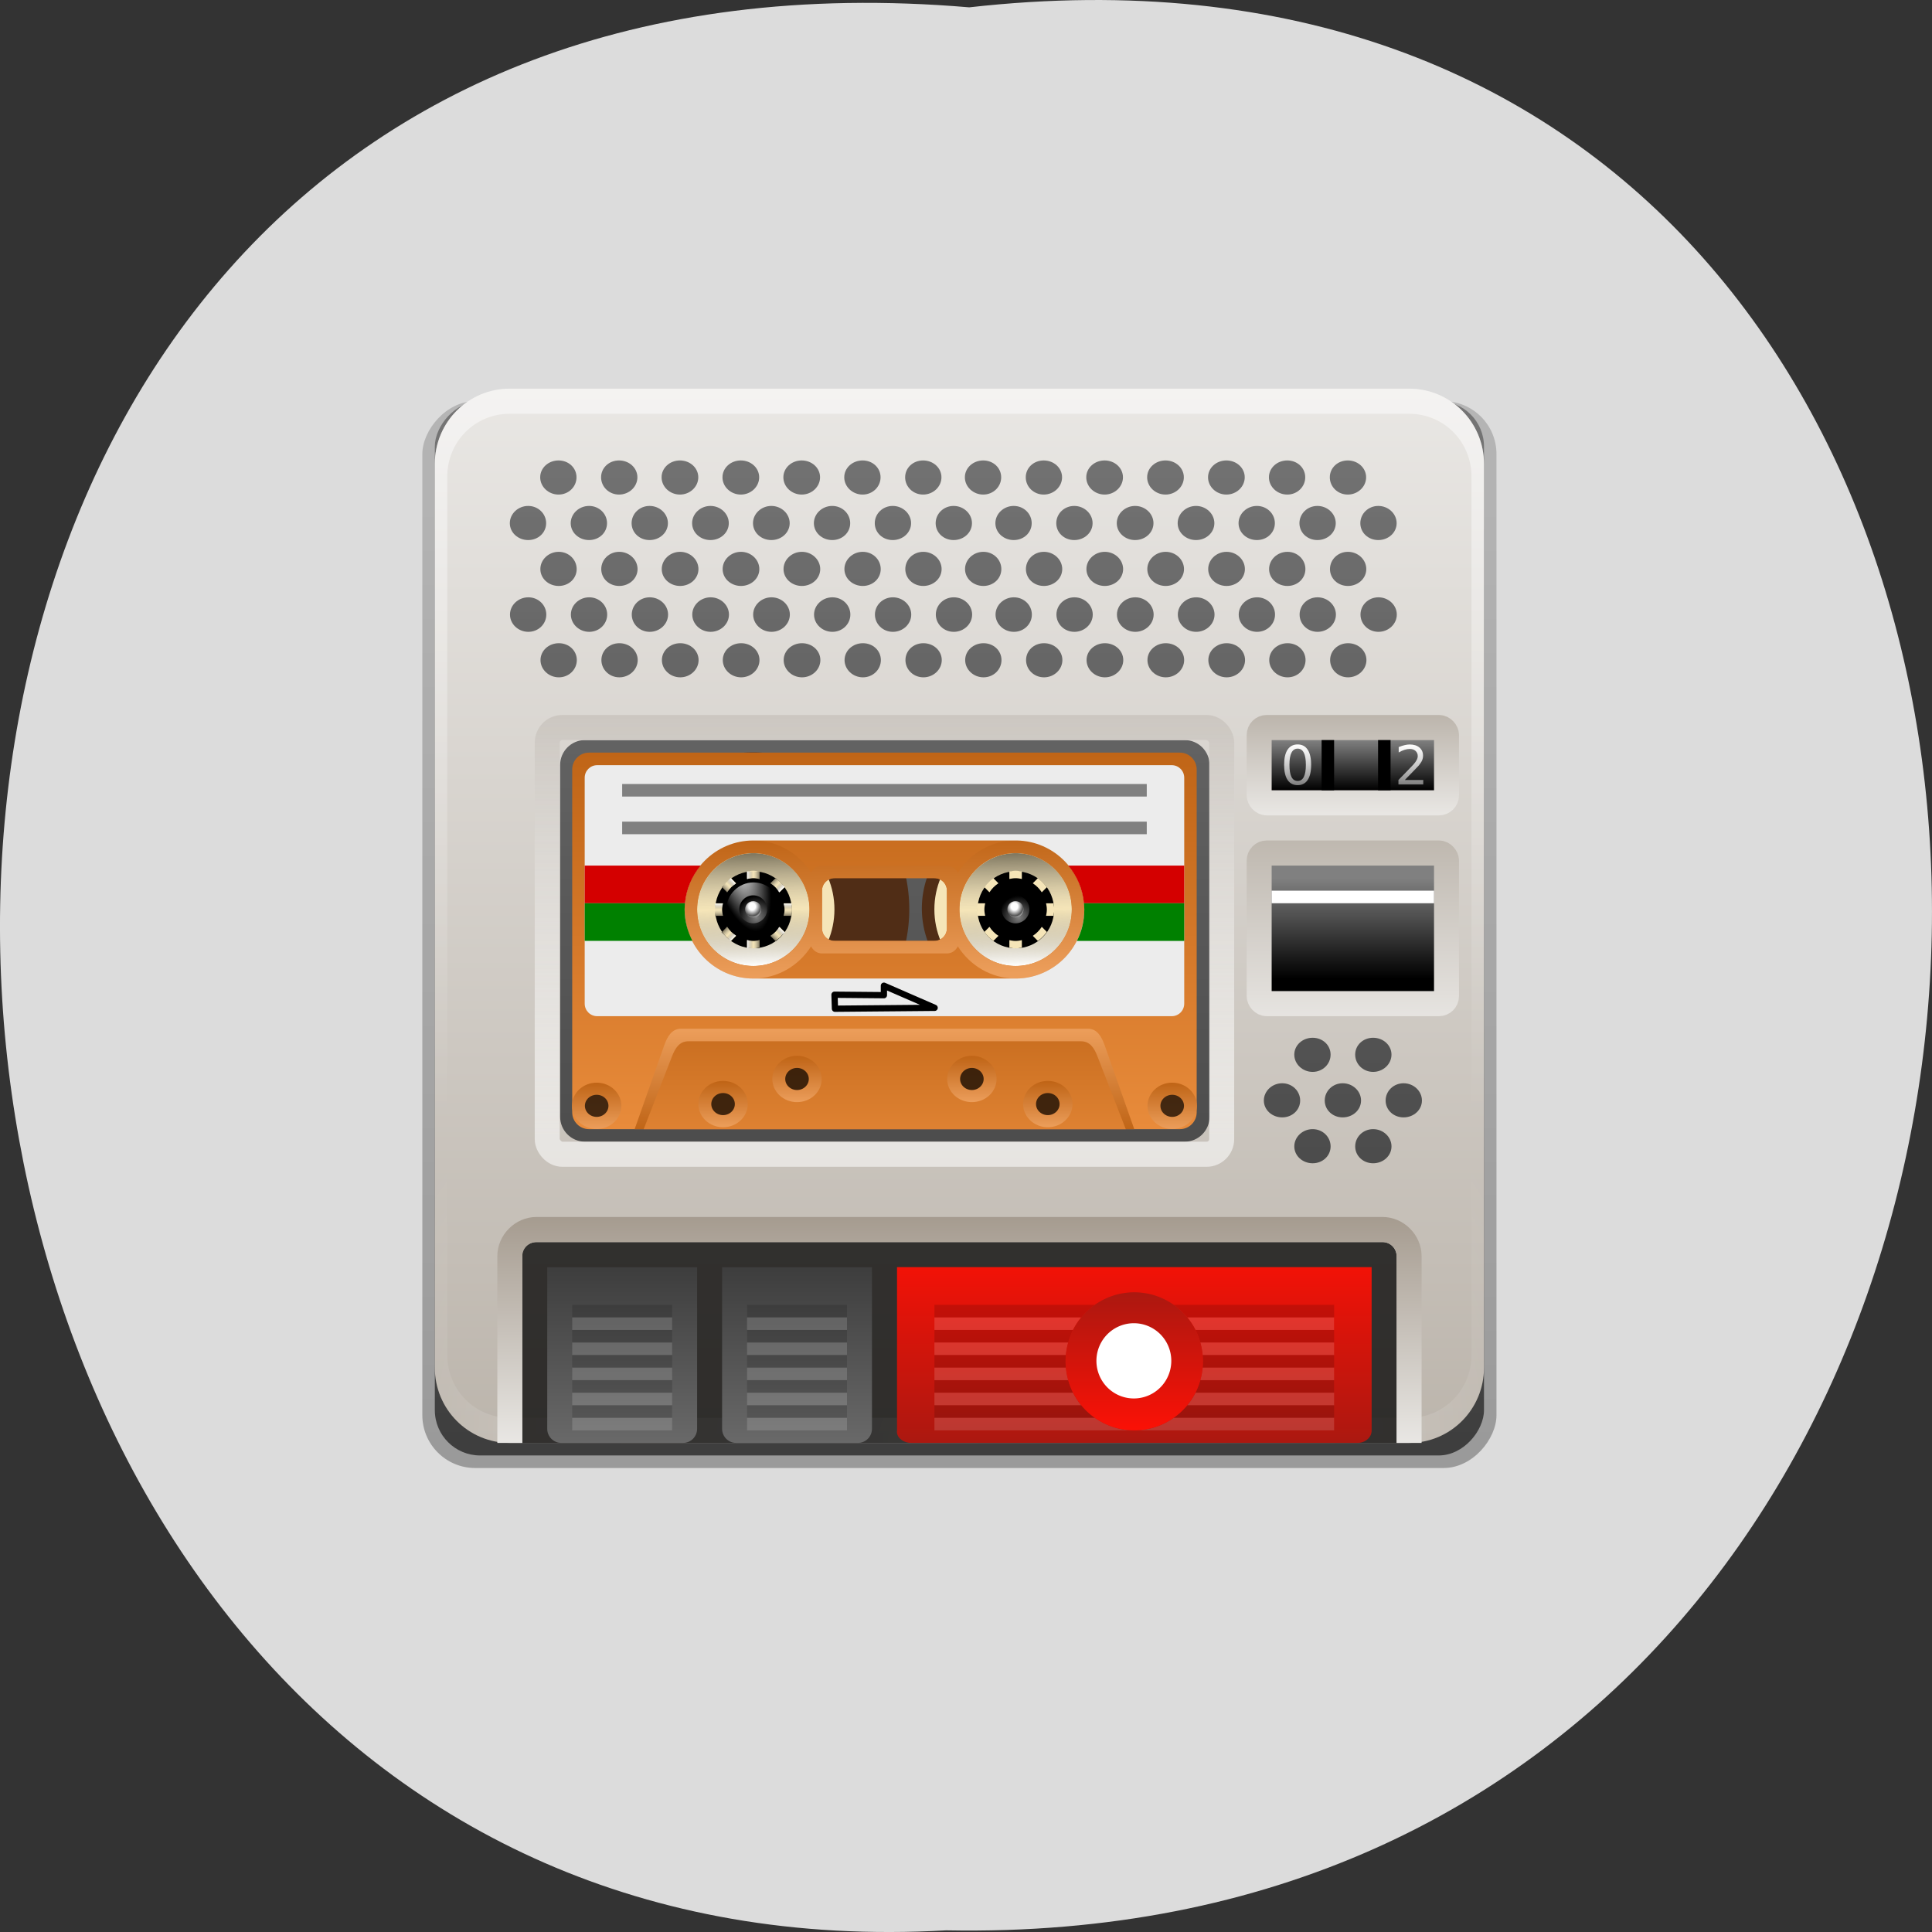 <svg xmlns="http://www.w3.org/2000/svg" xmlns:xlink="http://www.w3.org/1999/xlink" viewBox="0 0 256 256"><rect x="0" y="0" width="256" height="256" fill="#333333" stroke="none"/><defs><path d="m 245.46 129.52 l -97.89 -96.9 c -5.556 -5.502 -16.222 -11.873 -23.7 -14.16 l -39.518 -12.08 c -7.479 -2.286 -18.1 0.391 -23.599 5.948 l -13.441 13.578 c -5.5 5.559 -14.502 14.653 -20 20.21 l -13.44 13.579 c -5.5 5.558 -8.07 16.206 -5.706 23.658 l 12.483 39.39 c 2.363 7.456 8.843 18.06 14.399 23.556 l 97.89 96.9 c 5.558 5.502 14.605 5.455 20.1 -0.101 l 36.26 -36.63 c 5.504 -5.559 14.503 -14.651 20 -20.21 l 36.26 -36.629 c 5.502 -5.56 5.455 -14.606 -0.101 -20.11 z m -178.09 -50.74 c -7.198 0 -13.03 -5.835 -13.03 -13.03 0 -7.197 5.835 -13.03 13.03 -13.03 7.197 0 13.03 5.835 13.03 13.03 -0.001 7.198 -5.836 13.03 -13.03 13.03 z" id="0"/><use id="1" xlink:href="#0"/><path d="m 19.22 14.339 c 0 1.123 -0.911 2.034 -2.034 2.034 -1.123 0 -2.034 -0.911 -2.034 -2.034 0 -1.123 0.911 -2.034 2.034 -2.034 1.123 0 2.034 0.911 2.034 2.034 z" id="X"/><path d="m 34 47.5 c 0 1.381 -1.119 2.5 -2.5 2.5 -1.381 0 -2.5 -1.119 -2.5 -2.5 0 -1.381 1.119 -2.5 2.5 -2.5 c 1.381 0 2.5 1.119 2.5 2.5 z" id="Y"/><path d="m 33 47.5 c 0 1.933 -1.567 3.5 -3.5 3.5 -1.933 0 -3.5 -1.567 -3.5 -3.5 0 -1.933 1.567 -3.5 3.5 -3.5 c 1.933 0 3.5 1.567 3.5 3.5 z" id="Z"/><clipPath clip-path="url(#2)"><use xlink:href="#1"/></clipPath><clipPath clip-path="url(#2)"><use xlink:href="#1"/></clipPath><clipPath id="2"><use xlink:href="#0"/></clipPath><linearGradient gradientUnits="userSpaceOnUse" y2="40.35" x2="0" y1="34.32" id="R" xlink:href="#D"/><linearGradient y2="68.63" x2="0" y1="54" gradientUnits="userSpaceOnUse" id="S" xlink:href="#G"/><linearGradient gradientTransform="matrix(1 0 0 2 0 -23)" y2="40" x2="0" y1="32" gradientUnits="userSpaceOnUse" id="Q" xlink:href="#I"/><linearGradient gradientUnits="userSpaceOnUse" y2="38" x2="0" y1="34" id="O" xlink:href="#F"/><linearGradient gradientTransform="matrix(1 0 0 2 0 -23)" y2="38" x2="0" y1="34" gradientUnits="userSpaceOnUse" id="P" xlink:href="#F"/><linearGradient y2="53" x2="31.368" y1="42" x1="31.15" gradientUnits="userSpaceOnUse" id="M" xlink:href="#C"/><linearGradient y2="56" x2="0" y1="65" gradientTransform="matrix(1 0 0 0.889 0 7.222)" gradientUnits="userSpaceOnUse" id="T" xlink:href="#C"/><linearGradient gradientUnits="userSpaceOnUse" y2="40" x2="0" y1="32" id="N" xlink:href="#I"/><linearGradient gradientUnits="userSpaceOnUse" y2="90" x2="0" y1="79" id="U" xlink:href="#K"/><linearGradient xlink:href="#B" id="h" gradientUnits="userSpaceOnUse" x1="31.854" y1="47.17" x2="31.15" y2="47.878"/><linearGradient xlink:href="#B" id="g" gradientUnits="userSpaceOnUse" y1="47.02" x2="0" y2="48.02"/><linearGradient xlink:href="#B" id="i" gradientUnits="userSpaceOnUse" x1="31.828" y1="47.852" x2="31.12" y2="47.15"/><linearGradient xlink:href="#B" id="f" gradientUnits="userSpaceOnUse" x1="31" x2="32"/><linearGradient xlink:href="#C" id="e" gradientUnits="userSpaceOnUse" y1="16.946" x2="0" y2="11.557"/><linearGradient y2="102" x2="0" y1="110.89" gradientTransform="matrix(0.75 0 0 -1.8 -3 273.6)" gradientUnits="userSpaceOnUse" id="V" xlink:href="#E"/><linearGradient xlink:href="#B" id="a" gradientUnits="userSpaceOnUse" x1="29.721" y1="51" x2="29.584" y2="44"/><linearGradient y2="65" x2="0" y1="35" gradientUnits="userSpaceOnUse" id="W" xlink:href="#G"/><linearGradient y2="102" x2="0" y1="110.89" gradientTransform="matrix(0.75 0 0 -1.8 11 273.6)" gradientUnits="userSpaceOnUse" id="L" xlink:href="#E"/><linearGradient y2="-6.761" x2="0" y1="-90.87" gradientUnits="userSpaceOnUse" id="A" xlink:href="#H"/><linearGradient id="K"><stop stop-color="#ab1810"/><stop stop-color="#fb1106" offset="1"/></linearGradient><linearGradient id="B"><stop stop-color="#fff"/><stop stop-opacity="0" stop-color="#7f7f7f" offset="0.5"/><stop stop-opacity="0.488" offset="1"/></linearGradient><linearGradient y2="5.988" x2="0" y1="90" gradientUnits="userSpaceOnUse" id="8" xlink:href="#I"/><linearGradient y2="35.771" x2="0" y1="15.5" gradientTransform="matrix(0.839 0 0 1.642 -5.127 6.727)" gradientUnits="userSpaceOnUse" id="6"><stop stop-color="#ccc7c1"/><stop stop-opacity="0.58" stop-color="#fefefd" offset="1"/></linearGradient><linearGradient y2="90.24" x2="0" y1="6.132" gradientTransform="matrix(1.024 0 0 1.012 -1.143 -98.07)" gradientUnits="userSpaceOnUse" id="5" xlink:href="#H"/><linearGradient y2="112" x2="0" y1="102" gradientTransform="matrix(1.5 0 0 -1.575 21 250.65)" gradientUnits="userSpaceOnUse" id="7" xlink:href="#K"/><linearGradient y2="63.893" x2="0" y1="6" gradientUnits="userSpaceOnUse" id="9" xlink:href="#D"/><linearGradient y2="90.05" x2="0" y1="71.932" gradientUnits="userSpaceOnUse" id="J"><stop stop-color="#a59b8f"/><stop stop-color="#e9e7e4" offset="1"/></linearGradient><linearGradient id="I"><stop stop-color="#bcb5ac"/><stop stop-color="#e9e7e4" offset="1"/></linearGradient><linearGradient gradientTransform="scale(1.006 0.994)" gradientUnits="userSpaceOnUse" id="H" y2="7.02" x2="0" y1="92.54"><stop/><stop stop-opacity="0.588" offset="1"/></linearGradient><linearGradient id="C"><stop stop-color="#c06517"/><stop stop-color="#ec9e5b" offset="1"/></linearGradient><linearGradient id="D"><stop stop-color="#fff"/><stop stop-opacity="0" stop-color="#fff" offset="1"/></linearGradient><linearGradient id="G"><stop stop-color="#c06517"/><stop stop-color="#e88b3b" offset="1"/></linearGradient><linearGradient id="E"><stop stop-color="#373737"/><stop stop-color="#696969" offset="1"/></linearGradient><linearGradient id="F"><stop stop-color="#808080"/><stop offset="1"/></linearGradient><radialGradient xlink:href="#F" id="c" gradientUnits="userSpaceOnUse" gradientTransform="matrix(1.437 0 0 1.54 -14.04 -26.427)" cx="32.09" cy="48.917" r="2.5"/><radialGradient r="2.5" cy="47.45" cx="31.459" gradientTransform="matrix(1.437 0 0 1.54 -14.04 -26.427)" gradientUnits="userSpaceOnUse" id="3"><stop stop-color="#fff"/><stop stop-color="#fff" offset="0.288"/><stop stop-color="#515151" offset="0.75"/><stop stop-color="#f4f4f4" offset="1"/></radialGradient><radialGradient r="42" cy="90.17" cx="48" gradientTransform="matrix(1.157 0 0 0.996 -7.551 0.197)" gradientUnits="userSpaceOnUse" id="4" xlink:href="#D"/><radialGradient xlink:href="#3" id="d" gradientUnits="userSpaceOnUse" gradientTransform="matrix(1.437 0 0 1.54 -14.04 -26.427)" cx="31.459" cy="47.45" r="2.5"/><radialGradient xlink:href="#D" id="b" gradientUnits="userSpaceOnUse" gradientTransform="matrix(0.8 2.574 -0.955 0.297 50.13 -47.46)" cx="29.827" cy="46.06" r="2.5"/></defs><path d="m 128.43 0.972 c 171.78 -19.386 169.4 258.1 -3.059 254.81 -160.39 9.145 -174.86 -269.93 3.059 -254.81 z" fill="#dcdcdc" color="#000"/><g transform="matrix(1.655 0 0 1.663 47.686 41.522)"><rect width="86" height="85" rx="4.228" x="5" y="-92" transform="scale(1 -1)" ry="4.21" opacity="0.3" fill="url(#5)"/><rect width="84" height="84" rx="3.624" x="6" y="-91" transform="scale(1 -1)" ry="3.609" opacity="0.598" fill="url(#A)"/><path id="j" transform="matrix(3.571 0 0 3.571 -73.857 -122.14)" d="m 33 47.5 a 3.5 3.5 0 1 1 -7 0 3.5 3.5 0 1 1 7 0 z" fill="#502d16"/><use xlink:href="#Z" transform="matrix(1.857 0 0 1.857 -23.286 -40.714)" width="1" height="1" fill="#f5e5b8"/><use xlink:href="#Z" transform="matrix(1.286 0 0 1.286 -6.429 -13.571)" width="1" height="1" fill="url(#a)"/><use xlink:href="#Z" transform="matrix(0.876 0 0 0.876 5.672 5.912)" width="1" height="1"/><path d="m 31.5,44.41 c -0.171,0 -0.336,0.036 -0.5,0.063 v 0.594 c 0.163,-0.033 0.327,-0.063 0.5,-0.063 0.173,0 0.337,0.029 0.5,0.063 V 44.473 C 31.836,44.446 31.671,44.41 31.5,44.41 z m -1.781,0.594 C 29.444,45.201 29.198,45.448 29,45.723 l 0.406,0.406 c 0.19,-0.292 0.427,-0.528 0.719,-0.719 l -0.406,-0.406 z m 3.563,0 -0.406,0.406 c 0.292,0.19 0.528,0.427 0.719,0.719 l 0.406,-0.406 c -0.197,-0.275 -0.444,-0.521 -0.719,-0.719 z m -4.813,2 c -0.027,0.164 -0.063,0.329 -0.063,0.5 0,0.171 0.036,0.336 0.063,0.5 h 0.594 C 29.03,47.841 29,47.677 29,47.504 c 0,-0.173 0.029,-0.337 0.063,-0.5 h -0.594 z m 5.469,0 c 0.033,0.163 0.063,0.327 0.063,0.5 0,0.173 -0.029,0.337 -0.063,0.5 h 0.594 c 0.027,-0.164 0.063,-0.329 0.063,-0.5 0,-0.171 -0.036,-0.336 -0.063,-0.5 h -0.594 z m -4.531,1.875 -0.406,0.406 c 0.197,0.275 0.444,0.521 0.719,0.719 l 0.406,-0.406 c -0.292,-0.19 -0.528,-0.427 -0.719,-0.719 z m 4.188,0 c -0.19,0.292 -0.427,0.528 -0.719,0.719 l 0.406,0.406 c 0.275,-0.197 0.521,-0.444 0.719,-0.719 l -0.406,-0.406 z m -2.594,1.063 v 0.594 c 0.164,0.027 0.329,0.063 0.5,0.063 0.171,0 0.336,-0.036 0.5,-0.063 v -0.594 c -0.163,0.033 -0.327,0.063 -0.5,0.063 -0.173,0 -0.337,-0.029 -0.5,-0.063 z" fill="#f5e5b8" id="k"/><path id="l" d="m 31,44.47 v 0.594 c 0.163,-0.033 0.327,-0.063 0.5,-0.063 0.173,0 0.337,0.029 0.5,0.063 V 44.47 h -1 z m 0,5.469 v 0.656 h 1 v -0.656 c -0.163,0.033 -0.327,0.063 -0.5,0.063 -0.173,0 -0.337,-0.029 -0.5,-0.063 z" fill="url(#f)"/><path id="m" d="m 28.438,47.03 v 1 h 0.625 C 29.026,47.858 29,47.682 29,47.499 c 0,-0.162 0.033,-0.315 0.063,-0.469 h -0.625 z m 5.5,0 c 0.029,0.153 0.063,0.307 0.063,0.469 0,0.183 -0.025,0.359 -0.063,0.531 h 0.625 v -1 h -0.625 z" fill="url(#g)"/><path id="n" d="m 29.688,45 -0.719,0.719 0.438,0.438 c 0.185,-0.29 0.403,-0.527 0.688,-0.719 L 29.689,45 z m 3.875,3.906 c -0.187,0.277 -0.407,0.505 -0.688,0.688 l 0.438,0.438 0.719,-0.688 -0.469,-0.438 z" fill="url(#h)"/><path id="o" d="m 33.29,44.975 -0.406,0.438 c 0.284,0.192 0.503,0.429 0.688,0.719 l 0.438,-0.438 -0.719,-0.719 z m -3.875,3.906 -0.469,0.438 0.719,0.688 0.438,-0.438 c -0.28,-0.183 -0.5,-0.41 -0.688,-0.688 z" fill="url(#i)"/><use xlink:href="#Y" transform="matrix(0.871 0 0 0.871 4.077 6.148)" width="1" height="1" fill="url(#b)"/><use xlink:href="#Y" transform="matrix(0.446 0 0 0.446 17.442 26.301)" width="1" height="1" fill="url(#c)"/><use xlink:href="#Y" transform="matrix(0.259 0 0 0.259 23.331 35.18)" width="1" height="1" fill="url(#d)"/><use xlink:href="#j" transform="matrix(0.6 0 0 0.6 33.6 18.928)" width="1" height="1"/><g transform="translate(21)"><use xlink:href="#Z" transform="matrix(1.857 0 0 1.857 -23.286 -40.714)" width="1" height="1" fill="#f5e5b8"/><use xlink:href="#Z" transform="matrix(1.286 0 0 1.286 -6.429 -13.571)" width="1" height="1" fill="url(#a)"/><use xlink:href="#Z" transform="matrix(0.876 0 0 0.876 5.672 5.912)" width="1" height="1"/><use xlink:href="#k"/><use xlink:href="#l" width="1" height="1"/><use xlink:href="#m" width="1" height="1"/><use xlink:href="#n" width="1" height="1"/><use xlink:href="#o" width="1" height="1"/></g><use xlink:href="#Y" transform="matrix(0.446 0 0 0.446 38.442 26.301)" width="1" height="1" fill="url(#c)"/><use xlink:href="#Y" transform="matrix(0.259 0 0 0.259 44.33 35.18)" width="1" height="1" fill="url(#d)"/><g><path d="M 18.344,35 C 17.602,35 17,35.602 17,36.344 v 27.313 c 0,0.742 0.602,1.344 1.344,1.344 h 47.31 c 0.742,0 1.344,-0.602 1.344,-1.344 V 36.344 C 66.998,35.602 66.396,35 65.654,35 H 18.344 z M 31.5,43 C 33.985,43 36,45.01 36,47.5 36,49.985 33.99,52 31.5,52 29.015,52 27,49.99 27,47.5 27,45.015 29.01,43 31.5,43 z m 21,0 C 54.985,43 57,45.01 57,47.5 57,49.985 54.99,52 52.5,52 50.015,52 48,49.99 48,47.5 48,45.015 50.01,43 52.5,43 z M 38,45 h 8 c 0.554,0 1,0.446 1,1 v 3 c 0,0.554 -0.446,1 -1,1 h -8 c -0.554,0 -1,-0.446 -1,-1 v -3 c 0,-0.554 0.446,-1 1,-1 z" fill="url(#W)"/><path d="m 25.703,57 c -0.742,0 -1.096,0.645 -1.344,1.344 L 21.999,65 h 40 l -2.36,-6.656 C 59.391,57.645 59.037,57 58.295,57 z" fill="url(#T)"/><path d="M 26.297,58 C 25.581,58 25.24,58.564 25,59.176 L 22.723,65 H 61.319 L 59.042,59.176 C 58.803,58.564 58.461,58 57.745,58 z" fill="url(#S)"/><g stroke="url(#e)" fill-opacity="0.708" stroke-width="1.441"><use xlink:href="#X" transform="matrix(0.718 0 0 -0.67 16.738 72.61)" width="1" height="1"/><use xlink:href="#X" transform="matrix(0.718 0 0 -0.67 36.659 70.61)" width="1" height="1"/><use xlink:href="#X" transform="matrix(0.718 0 0 -0.67 42.738 72.61)" width="1" height="1"/><use xlink:href="#X" transform="matrix(0.718 0 0 -0.67 22.659 70.61)" width="1" height="1"/></g><path d="m 31.5,42 c -3.038,0 -5.5,2.462 -5.5,5.5 0,3.038 2.462,5.5 5.5,5.5 1.949,0 3.648,-1.033 4.625,-2.563 C 36.29,50.762 36.609,51 37,51 h 10 c 0.391,0 0.71,-0.237 0.875,-0.563 C 48.852,51.966 50.551,53 52.5,53 55.538,53 58,50.538 58,47.5 58,44.462 55.538,42 52.5,42 50.551,42 48.852,43.033 47.875,44.563 47.71,44.238 47.391,44 47,44 H 37 c -0.391,0 -0.71,0.237 -0.875,0.563 C 35.148,43.034 33.449,42 31.5,42 z m 0,1 C 33.985,43 36,45.01 36,47.5 36,49.985 33.99,52 31.5,52 29.015,52 27,49.99 27,47.5 27,45.015 29.01,43 31.5,43 z m 21,0 C 54.985,43 57,45.01 57,47.5 57,49.985 54.99,52 52.5,52 50.015,52 48,49.99 48,47.5 48,45.015 50.01,43 52.5,43 z M 38,45 h 8 c 0.554,0 1,0.446 1,1 v 3 c 0,0.554 -0.446,1 -1,1 h -8 c -0.554,0 -1,-0.446 -1,-1 V 47.5 46 c 0,-0.554 0.446,-1 1,-1 z" fill="url(#M)"/><g stroke="url(#e)" fill-opacity="0.708" stroke-width="1.441"><use xlink:href="#X" transform="matrix(0.718 0 0 -0.67 52.698 72.75)" width="1" height="1"/><use xlink:href="#X" transform="matrix(0.718 0 0 -0.67 6.619 72.75)" width="1" height="1"/></g><path d="m 19,36 c -0.554,0 -1,0.446 -1,1 v 18 c 0,0.554 0.446,1 1,1 h 46 c 0.554,0 1,-0.446 1,-1 V 37 c 0,-0.554 -0.446,-1 -1,-1 H 19 z m 12.5,6 h 21 0.094 c 2.994,0.05 5.406,2.494 5.406,5.5 0,3.01 -2.412,5.45 -5.406,5.5 -0.031,10e-4 -0.062,0 -0.094,0 h -21 C 28.462,53 26,50.538 26,47.5 26,44.462 28.462,42 31.5,42 z" fill="#ececec"/><path d="m 18 44 v 3 h 8.03 c 0.103 -1.137 0.563 -2.169 1.25 -3 h -9.281 z m 38.719 0 c 0.69 0.832 1.148 1.859 1.25 3 h 8.03 v -3 h -9.281 z" fill="#d40000"/><path d="m 18,47 v 3 h 8.625 C 26.236,49.247 26,48.405 26,47.5 26,47.331 26.016,47.165 26.031,47 h -8.03 z m 39.969,0 C 57.984,47.163 58,47.333 58,47.5 58,48.406 57.795,49.247 57.406,50 H 66 v -3 h -8.03 z" fill="#008000"/><g fill="none"><path d="m 38,54.29 0.036,1.115 7.982,-0.072 -4.063,-1.762 v 0.755 z" stroke="#000" stroke-linejoin="round" stroke-linecap="square" stroke-width="0.5"/><g stroke="#808080"><path d="m 21 41 h 42"/><path d="m 21 38 h 42"/></g></g></g><path d="M 12,6 C 8.676,6 6,8.676 6,12 v 72 c 0,3.324 2.676,6 6,6 h 72 c 3.324,0 6,-2.676 6,-6 V 12 C 90,8.676 87.324,6 84,6 z m 3.906,5.719 c 0.807,0 1.438,0.591 1.438,1.344 0,0.753 -0.631,1.375 -1.438,1.375 -0.807,0 -1.469,-0.622 -1.469,-1.375 0,-0.753 0.662,-1.344 1.469,-1.344 z m 4.844,0 c 0.807,0 1.469,0.591 1.469,1.344 0,0.753 -0.662,1.375 -1.469,1.375 -0.807,0 -1.438,-0.622 -1.438,-1.375 0,-0.753 0.631,-1.344 1.438,-1.344 z m 4.875,0 c 0.807,0 1.469,0.591 1.469,1.344 0,0.753 -0.662,1.375 -1.469,1.375 -0.807,0 -1.469,-0.622 -1.469,-1.375 0,-0.753 0.662,-1.344 1.469,-1.344 z m 4.875,0 c 0.807,0 1.469,0.591 1.469,1.344 0,0.753 -0.662,1.375 -1.469,1.375 -0.807,0 -1.469,-0.622 -1.469,-1.375 0,-0.753 0.662,-1.344 1.469,-1.344 z m 4.875,0 c 0.807,0 1.469,0.591 1.469,1.344 0,0.753 -0.662,1.375 -1.469,1.375 -0.807,0 -1.469,-0.622 -1.469,-1.375 0,-0.753 0.662,-1.344 1.469,-1.344 z m 4.875,0 c 0.807,0 1.438,0.591 1.438,1.344 0,0.753 -0.631,1.375 -1.438,1.375 -0.807,0 -1.469,-0.622 -1.469,-1.375 0,-0.753 0.662,-1.344 1.469,-1.344 z m 4.844,0 c 0.807,0 1.469,0.591 1.469,1.344 0,0.753 -0.662,1.375 -1.469,1.375 -0.807,0 -1.438,-0.622 -1.438,-1.375 0,-0.753 0.631,-1.344 1.438,-1.344 z m 4.813,0 c 0.807,0 1.438,0.591 1.438,1.344 0,0.753 -0.631,1.375 -1.438,1.375 -0.807,0 -1.469,-0.622 -1.469,-1.375 0,-0.753 0.662,-1.344 1.469,-1.344 z m 4.844,0 c 0.807,0 1.469,0.591 1.469,1.344 0,0.753 -0.662,1.375 -1.469,1.375 -0.807,0 -1.438,-0.622 -1.438,-1.375 0,-0.753 0.631,-1.344 1.438,-1.344 z m 4.875,0 c 0.807,0 1.469,0.591 1.469,1.344 0,0.753 -0.662,1.375 -1.469,1.375 -0.807,0 -1.469,-0.622 -1.469,-1.375 0,-0.753 0.662,-1.344 1.469,-1.344 z m 4.875,0 c 0.807,0 1.469,0.591 1.469,1.344 0,0.753 -0.662,1.375 -1.469,1.375 -0.807,0 -1.469,-0.622 -1.469,-1.375 0,-0.753 0.662,-1.344 1.469,-1.344 z m 4.875,0 c 0.807,0 1.469,0.591 1.469,1.344 0,0.753 -0.662,1.375 -1.469,1.375 -0.807,0 -1.469,-0.622 -1.469,-1.375 0,-0.753 0.662,-1.344 1.469,-1.344 z m 4.875,0 c 0.807,0 1.438,0.591 1.438,1.344 0,0.753 -0.631,1.375 -1.438,1.375 -0.807,0 -1.469,-0.622 -1.469,-1.375 0,-0.753 0.662,-1.344 1.469,-1.344 z m 4.844,0 c 0.807,0 1.469,0.591 1.469,1.344 0,0.753 -0.662,1.375 -1.469,1.375 -0.807,0 -1.438,-0.622 -1.438,-1.375 0,-0.753 0.631,-1.344 1.438,-1.344 z m -65.62,3.625 c 0.807,0 1.438,0.622 1.438,1.375 0,0.753 -0.631,1.344 -1.438,1.344 -0.807,0 -1.469,-0.591 -1.469,-1.344 0,-0.753 0.662,-1.375 1.469,-1.375 z m 4.875,0 c 0.807,0 1.438,0.622 1.438,1.375 0,0.753 -0.631,1.344 -1.438,1.344 -0.807,0 -1.469,-0.591 -1.469,-1.344 0,-0.753 0.662,-1.375 1.469,-1.375 z m 4.844,0 c 0.807,0 1.469,0.622 1.469,1.375 0,0.753 -0.662,1.344 -1.469,1.344 -0.807,0 -1.438,-0.591 -1.438,-1.344 0,-0.753 0.631,-1.375 1.438,-1.375 z m 4.875,0 c 0.807,0 1.469,0.622 1.469,1.375 0,0.753 -0.662,1.344 -1.469,1.344 -0.807,0 -1.469,-0.591 -1.469,-1.344 0,-0.753 0.662,-1.375 1.469,-1.375 z m 4.875,0 c 0.807,0 1.469,0.622 1.469,1.375 0,0.753 -0.662,1.344 -1.469,1.344 -0.807,0 -1.469,-0.591 -1.469,-1.344 0,-0.753 0.662,-1.375 1.469,-1.375 z m 4.875,0 c 0.807,0 1.438,0.622 1.438,1.375 0,0.753 -0.631,1.344 -1.438,1.344 -0.807,0 -1.469,-0.591 -1.469,-1.344 0,-0.753 0.662,-1.375 1.469,-1.375 z m 4.844,0 c 0.807,0 1.469,0.622 1.469,1.375 0,0.753 -0.662,1.344 -1.469,1.344 -0.807,0 -1.438,-0.591 -1.438,-1.344 0,-0.753 0.631,-1.375 1.438,-1.375 z m 4.875,0 c 0.807,0 1.469,0.622 1.469,1.375 0,0.753 -0.662,1.344 -1.469,1.344 -0.807,0 -1.438,-0.591 -1.438,-1.344 0,-0.753 0.631,-1.375 1.438,-1.375 z m 4.813,0 c 0.807,0 1.438,0.622 1.438,1.375 0,0.753 -0.631,1.344 -1.438,1.344 -0.807,0 -1.469,-0.591 -1.469,-1.344 0,-0.753 0.662,-1.375 1.469,-1.375 z m 4.844,0 c 0.807,0 1.469,0.622 1.469,1.375 0,0.753 -0.662,1.344 -1.469,1.344 -0.807,0 -1.438,-0.591 -1.438,-1.344 0,-0.753 0.631,-1.375 1.438,-1.375 z m 4.875,0 c 0.807,0 1.469,0.622 1.469,1.375 0,0.753 -0.662,1.344 -1.469,1.344 -0.807,0 -1.469,-0.591 -1.469,-1.344 0,-0.753 0.662,-1.375 1.469,-1.375 z m 4.875,0 c 0.807,0 1.469,0.622 1.469,1.375 0,0.753 -0.662,1.344 -1.469,1.344 -0.807,0 -1.469,-0.591 -1.469,-1.344 0,-0.753 0.662,-1.375 1.469,-1.375 z m 4.875,0 c 0.807,0 1.438,0.622 1.438,1.375 0,0.753 -0.631,1.344 -1.438,1.344 -0.807,0 -1.469,-0.591 -1.469,-1.344 0,-0.753 0.662,-1.375 1.469,-1.375 z m 4.844,0 c 0.807,0 1.469,0.622 1.469,1.375 0,0.753 -0.662,1.344 -1.469,1.344 -0.807,0 -1.438,-0.591 -1.438,-1.344 0,-0.753 0.631,-1.375 1.438,-1.375 z m 4.875,0 c 0.807,0 1.469,0.622 1.469,1.375 0,0.753 -0.662,1.344 -1.469,1.344 -0.807,0 -1.438,-0.591 -1.438,-1.344 0,-0.753 0.631,-1.375 1.438,-1.375 z M 15.919,19 c 0.807,0 1.438,0.622 1.438,1.375 0,0.753 -0.631,1.344 -1.438,1.344 -0.807,0 -1.469,-0.591 -1.469,-1.344 0,-0.753 0.662,-1.375 1.469,-1.375 z m 4.844,0 c 0.807,0 1.469,0.622 1.469,1.375 0,0.753 -0.662,1.344 -1.469,1.344 -0.807,0 -1.438,-0.591 -1.438,-1.344 0,-0.753 0.631,-1.375 1.438,-1.375 z m 4.875,0 c 0.807,0 1.469,0.622 1.469,1.375 0,0.753 -0.662,1.344 -1.469,1.344 -0.807,0 -1.469,-0.591 -1.469,-1.344 0,-0.753 0.662,-1.375 1.469,-1.375 z m 4.875,0 c 0.807,0 1.469,0.622 1.469,1.375 0,0.753 -0.662,1.344 -1.469,1.344 -0.807,0 -1.469,-0.591 -1.469,-1.344 0,-0.753 0.662,-1.375 1.469,-1.375 z m 4.875,0 c 0.807,0 1.469,0.622 1.469,1.375 0,0.753 -0.662,1.344 -1.469,1.344 -0.807,0 -1.469,-0.591 -1.469,-1.344 0,-0.753 0.662,-1.375 1.469,-1.375 z m 4.875,0 c 0.807,0 1.438,0.622 1.438,1.375 0,0.753 -0.631,1.344 -1.438,1.344 -0.807,0 -1.469,-0.591 -1.469,-1.344 0,-0.753 0.662,-1.375 1.469,-1.375 z m 4.844,0 c 0.807,0 1.469,0.622 1.469,1.375 0,0.753 -0.662,1.344 -1.469,1.344 -0.807,0 -1.438,-0.591 -1.438,-1.344 C 43.669,19.622 44.3,19 45.107,19 z m 4.813,0 c 0.807,0 1.438,0.622 1.438,1.375 0,0.753 -0.631,1.344 -1.438,1.344 -0.807,0 -1.469,-0.591 -1.469,-1.344 0,-0.753 0.662,-1.375 1.469,-1.375 z m 4.844,0 c 0.807,0 1.469,0.622 1.469,1.375 0,0.753 -0.662,1.344 -1.469,1.344 -0.807,0 -1.438,-0.591 -1.438,-1.344 0,-0.753 0.631,-1.375 1.438,-1.375 z m 4.875,0 c 0.807,0 1.469,0.622 1.469,1.375 0,0.753 -0.662,1.344 -1.469,1.344 -0.807,0 -1.469,-0.591 -1.469,-1.344 0,-0.753 0.662,-1.375 1.469,-1.375 z m 4.875,0 c 0.807,0 1.469,0.622 1.469,1.375 0,0.753 -0.662,1.344 -1.469,1.344 -0.807,0 -1.469,-0.591 -1.469,-1.344 0,-0.753 0.662,-1.375 1.469,-1.375 z m 4.875,0 c 0.807,0 1.469,0.622 1.469,1.375 0,0.753 -0.662,1.344 -1.469,1.344 -0.807,0 -1.469,-0.591 -1.469,-1.344 0,-0.753 0.662,-1.375 1.469,-1.375 z m 4.875,0 c 0.807,0 1.438,0.622 1.438,1.375 0,0.753 -0.631,1.344 -1.438,1.344 -0.807,0 -1.469,-0.591 -1.469,-1.344 0,-0.753 0.662,-1.375 1.469,-1.375 z m 4.844,0 c 0.807,0 1.469,0.622 1.469,1.375 0,0.753 -0.662,1.344 -1.469,1.344 -0.807,0 -1.438,-0.591 -1.438,-1.344 0,-0.753 0.631,-1.375 1.438,-1.375 z m -65.62,3.625 c 0.807,0 1.438,0.622 1.438,1.375 0,0.753 -0.631,1.375 -1.438,1.375 -0.807,0 -1.469,-0.622 -1.469,-1.375 0,-0.753 0.662,-1.375 1.469,-1.375 z m 4.875,0 c 0.807,0 1.438,0.622 1.438,1.375 0,0.753 -0.631,1.375 -1.438,1.375 -0.807,0 -1.469,-0.622 -1.469,-1.375 0,-0.753 0.662,-1.375 1.469,-1.375 z m 4.844,0 c 0.807,0 1.469,0.622 1.469,1.375 0,0.753 -0.662,1.375 -1.469,1.375 -0.807,0 -1.438,-0.622 -1.438,-1.375 0,-0.753 0.631,-1.375 1.438,-1.375 z m 4.875,0 c 0.807,0 1.469,0.622 1.469,1.375 0,0.753 -0.662,1.375 -1.469,1.375 -0.807,0 -1.469,-0.622 -1.469,-1.375 0,-0.753 0.662,-1.375 1.469,-1.375 z m 4.875,0 c 0.807,0 1.469,0.622 1.469,1.375 0,0.753 -0.662,1.375 -1.469,1.375 -0.807,0 -1.469,-0.622 -1.469,-1.375 0,-0.753 0.662,-1.375 1.469,-1.375 z m 4.875,0 c 0.807,0 1.438,0.622 1.438,1.375 0,0.753 -0.631,1.375 -1.438,1.375 -0.807,0 -1.469,-0.622 -1.469,-1.375 0,-0.753 0.662,-1.375 1.469,-1.375 z m 4.844,0 c 0.807,0 1.469,0.622 1.469,1.375 0,0.753 -0.662,1.375 -1.469,1.375 -0.807,0 -1.438,-0.622 -1.438,-1.375 0,-0.753 0.631,-1.375 1.438,-1.375 z m 4.875,0 c 0.807,0 1.469,0.622 1.469,1.375 0,0.753 -0.662,1.375 -1.469,1.375 -0.807,0 -1.438,-0.622 -1.438,-1.375 0,-0.753 0.631,-1.375 1.438,-1.375 z m 4.813,0 c 0.807,0 1.438,0.622 1.438,1.375 0,0.753 -0.631,1.375 -1.438,1.375 -0.807,0 -1.469,-0.622 -1.469,-1.375 0,-0.753 0.662,-1.375 1.469,-1.375 z m 4.844,0 c 0.807,0 1.469,0.622 1.469,1.375 0,0.753 -0.662,1.375 -1.469,1.375 -0.807,0 -1.438,-0.622 -1.438,-1.375 0,-0.753 0.631,-1.375 1.438,-1.375 z m 4.875,0 c 0.807,0 1.469,0.622 1.469,1.375 0,0.753 -0.662,1.375 -1.469,1.375 -0.807,0 -1.469,-0.622 -1.469,-1.375 0,-0.753 0.662,-1.375 1.469,-1.375 z m 4.875,0 c 0.807,0 1.469,0.622 1.469,1.375 0,0.753 -0.662,1.375 -1.469,1.375 -0.807,0 -1.469,-0.622 -1.469,-1.375 0,-0.753 0.662,-1.375 1.469,-1.375 z m 4.875,0 c 0.807,0 1.438,0.622 1.438,1.375 0,0.753 -0.631,1.375 -1.438,1.375 -0.807,0 -1.469,-0.622 -1.469,-1.375 0,-0.753 0.662,-1.375 1.469,-1.375 z m 4.844,0 c 0.807,0 1.469,0.622 1.469,1.375 0,0.753 -0.662,1.375 -1.469,1.375 -0.807,0 -1.438,-0.622 -1.438,-1.375 0,-0.753 0.631,-1.375 1.438,-1.375 z m 4.875,0 c 0.807,0 1.469,0.622 1.469,1.375 0,0.753 -0.662,1.375 -1.469,1.375 -0.807,0 -1.438,-0.622 -1.438,-1.375 0,-0.753 0.631,-1.375 1.438,-1.375 z m -65.62,3.656 c 0.807,0 1.438,0.591 1.438,1.344 0,0.753 -0.631,1.375 -1.438,1.375 -0.807,0 -1.469,-0.622 -1.469,-1.375 0,-0.753 0.662,-1.344 1.469,-1.344 z m 4.844,0 c 0.807,0 1.469,0.591 1.469,1.344 0,0.753 -0.662,1.375 -1.469,1.375 -0.807,0 -1.438,-0.622 -1.438,-1.375 0,-0.753 0.631,-1.344 1.438,-1.344 z m 4.875,0 c 0.807,0 1.469,0.591 1.469,1.344 0,0.753 -0.662,1.375 -1.469,1.375 -0.807,0 -1.469,-0.622 -1.469,-1.375 0,-0.753 0.662,-1.344 1.469,-1.344 z m 4.875,0 c 0.807,0 1.469,0.591 1.469,1.344 0,0.753 -0.662,1.375 -1.469,1.375 -0.807,0 -1.469,-0.622 -1.469,-1.375 0,-0.753 0.662,-1.344 1.469,-1.344 z m 4.875,0 c 0.807,0 1.469,0.591 1.469,1.344 0,0.753 -0.662,1.375 -1.469,1.375 -0.807,0 -1.469,-0.622 -1.469,-1.375 0,-0.753 0.662,-1.344 1.469,-1.344 z m 4.875,0 c 0.807,0 1.438,0.591 1.438,1.344 0,0.753 -0.631,1.375 -1.438,1.375 -0.807,0 -1.469,-0.622 -1.469,-1.375 0,-0.753 0.662,-1.344 1.469,-1.344 z m 4.844,0 c 0.807,0 1.469,0.591 1.469,1.344 0,0.753 -0.662,1.375 -1.469,1.375 -0.807,0 -1.438,-0.622 -1.438,-1.375 0,-0.753 0.631,-1.344 1.438,-1.344 z m 4.813,0 c 0.807,0 1.438,0.591 1.438,1.344 0,0.753 -0.631,1.375 -1.438,1.375 -0.807,0 -1.469,-0.622 -1.469,-1.375 0,-0.753 0.662,-1.344 1.469,-1.344 z m 4.844,0 c 0.807,0 1.469,0.591 1.469,1.344 0,0.753 -0.662,1.375 -1.469,1.375 -0.807,0 -1.438,-0.622 -1.438,-1.375 0,-0.753 0.631,-1.344 1.438,-1.344 z m 4.875,0 c 0.807,0 1.469,0.591 1.469,1.344 0,0.753 -0.662,1.375 -1.469,1.375 -0.807,0 -1.469,-0.622 -1.469,-1.375 0,-0.753 0.662,-1.344 1.469,-1.344 z m 4.875,0 c 0.807,0 1.469,0.591 1.469,1.344 0,0.753 -0.662,1.375 -1.469,1.375 -0.807,0 -1.469,-0.622 -1.469,-1.375 0,-0.753 0.662,-1.344 1.469,-1.344 z m 4.875,0 c 0.807,0 1.469,0.591 1.469,1.344 0,0.753 -0.662,1.375 -1.469,1.375 -0.807,0 -1.469,-0.622 -1.469,-1.375 0,-0.753 0.662,-1.344 1.469,-1.344 z m 4.875,0 c 0.807,0 1.438,0.591 1.438,1.344 0,0.753 -0.631,1.375 -1.438,1.375 -0.807,0 -1.469,-0.622 -1.469,-1.375 0,-0.753 0.662,-1.344 1.469,-1.344 z m 4.844,0 c 0.807,0 1.469,0.591 1.469,1.344 0,0.753 -0.662,1.375 -1.469,1.375 -0.807,0 -1.438,-0.622 -1.438,-1.375 0,-0.753 0.631,-1.344 1.438,-1.344 z M 18.031,34 h 48 c 1.108,0 2,0.892 2,2 v 28 c 0,1.108 -0.892,2 -2,2 h -48 c -1.108,0 -2,-0.892 -2,-2 V 36 c 0,-1.108 0.892,-2 2,-2 z m 58.25,23.719 c 0.807,0 1.438,0.591 1.438,1.344 0,0.753 -0.631,1.375 -1.438,1.375 -0.807,0 -1.469,-0.622 -1.469,-1.375 0,-0.753 0.662,-1.344 1.469,-1.344 z m 4.844,0 c 0.807,0 1.469,0.591 1.469,1.344 0,0.753 -0.662,1.375 -1.469,1.375 -0.807,0 -1.438,-0.622 -1.438,-1.375 0,-0.753 0.631,-1.344 1.438,-1.344 z m -7.281,3.625 c 0.807,0 1.438,0.622 1.438,1.375 0,0.753 -0.631,1.344 -1.438,1.344 -0.807,0 -1.469,-0.591 -1.469,-1.344 0,-0.753 0.662,-1.375 1.469,-1.375 z m 4.844,0 c 0.807,0 1.469,0.622 1.469,1.375 0,0.753 -0.662,1.344 -1.469,1.344 -0.807,0 -1.438,-0.591 -1.438,-1.344 0,-0.753 0.631,-1.375 1.438,-1.375 z m 4.875,0 c 0.807,0 1.469,0.622 1.469,1.375 0,0.753 -0.662,1.344 -1.469,1.344 -0.807,0 -1.438,-0.591 -1.438,-1.344 0,-0.753 0.631,-1.375 1.438,-1.375 z M 76.282,65 c 0.807,0 1.438,0.622 1.438,1.375 0,0.753 -0.631,1.344 -1.438,1.344 -0.807,0 -1.469,-0.591 -1.469,-1.344 0,-0.753 0.662,-1.375 1.469,-1.375 z m 4.844,0 c 0.807,0 1.469,0.622 1.469,1.375 0,0.753 -0.662,1.344 -1.469,1.344 -0.807,0 -1.438,-0.591 -1.438,-1.344 0,-0.753 0.631,-1.375 1.438,-1.375 z" fill="url(#8)"/><path d="M 12,6 C 8.676,6 6,8.676 6,12 v 2 68 2 c 0,0.335 0.041,0.651 0.094,0.969 0.049,0.296 0.097,0.597 0.188,0.875 0.01,0.03 0.021,0.064 0.031,0.094 0.099,0.288 0.235,0.547 0.375,0.813 0.145,0.274 0.316,0.536 0.5,0.781 0.184,0.246 0.374,0.473 0.594,0.688 0.44,0.428 0.943,0.815 1.5,1.094 0.279,0.14 0.573,0.247 0.875,0.344 -0.256,-0.1 -0.487,-0.236 -0.719,-0.375 -0.007,-0.004 -0.024,0.004 -0.031,0 C 9.375,89.264 9.345,89.24 9.313,89.22 9.193,89.143 9.082,89.056 8.969,88.97 8.863,88.889 8.756,88.809 8.656,88.72 8.478,88.559 8.309,88.375 8.156,88.189 8.048,88.059 7.938,87.924 7.843,87.783 7.818,87.745 7.805,87.697 7.78,87.658 7.715,87.555 7.65,87.453 7.592,87.345 7.491,87.15 7.386,86.929 7.311,86.72 7.303,86.698 7.287,86.679 7.28,86.657 7.248,86.565 7.244,86.47 7.217,86.376 7.187,86.269 7.147,86.173 7.123,86.063 7.05,85.721 6.998,85.365 6.998,85 V 83 15 13 c 0,-2.782 2.218,-5 5,-5 h 2 68 2 c 2.782,0 5,2.218 5,5 v 2 68 2 c 0,0.364 -0.052,0.721 -0.125,1.063 -0.044,0.207 -0.088,0.398 -0.156,0.594 -0.008,0.022 -0.023,0.041 -0.031,0.063 -0.063,0.174 -0.138,0.367 -0.219,0.531 -0.042,0.083 -0.079,0.17 -0.125,0.25 -0.055,0.097 -0.127,0.188 -0.188,0.281 -0.094,0.141 -0.205,0.276 -0.313,0.406 -0.143,0.174 -0.303,0.347 -0.469,0.5 -0.011,0.01 -0.02,0.021 -0.031,0.031 -0.138,0.126 -0.285,0.234 -0.438,0.344 -0.103,0.073 -0.204,0.153 -0.313,0.219 -0.007,0.004 -0.024,-0.004 -0.031,0 -0.232,0.139 -0.463,0.275 -0.719,0.375 0.302,-0.097 0.596,-0.204 0.875,-0.344 0.557,-0.279 1.06,-0.666 1.5,-1.094 0.22,-0.214 0.409,-0.442 0.594,-0.688 0.184,-0.246 0.355,-0.508 0.5,-0.781 0.14,-0.265 0.276,-0.525 0.375,-0.813 0.01,-0.031 0.021,-0.063 0.031,-0.094 0.091,-0.278 0.139,-0.579 0.188,-0.875 0.052,-0.318 0.094,-0.634 0.094,-0.969 v -2 -68 -2 c 0,-3.324 -2.676,-6 -6,-6 h -72 z" opacity="0.5" fill="url(#9)"/><rect width="54" height="34" rx="1.208" x="15" y="33" ry="1.203" fill="none" stroke="url(#6)" stroke-linejoin="round" stroke-linecap="square" stroke-width="2"/><path d="M 12,90 C 8.676,90 6,87.324 6,84 V 82 14 12 C 6,11.665 6.041,11.349 6.094,11.031 6.143,10.735 6.191,10.434 6.282,10.156 6.292,10.126 6.303,10.092 6.313,10.062 6.412,9.774 6.548,9.515 6.688,9.249 6.833,8.975 7.004,8.713 7.188,8.468 7.372,8.222 7.562,7.995 7.782,7.78 8.222,7.352 8.725,6.965 9.282,6.686 9.561,6.546 9.855,6.439 10.157,6.342 9.901,6.442 9.67,6.578 9.438,6.717 9.431,6.721 9.414,6.712 9.407,6.717 9.375,6.736 9.345,6.76 9.313,6.78 9.193,6.857 9.082,6.944 8.969,7.03 8.863,7.111 8.756,7.191 8.656,7.28 8.478,7.441 8.309,7.625 8.156,7.811 8.048,7.941 7.938,8.076 7.843,8.217 7.818,8.255 7.805,8.303 7.78,8.342 7.715,8.445 7.65,8.547 7.592,8.655 7.491,8.85 7.386,9.071 7.311,9.28 7.303,9.302 7.287,9.321 7.28,9.343 7.248,9.435 7.244,9.53 7.217,9.624 7.187,9.731 7.147,9.827 7.123,9.937 7.05,10.279 6.998,10.635 6.998,11 v 2 68 2 c 0,2.782 2.218,5 5,5 h 2 68 2 c 2.782,0 5,-2.218 5,-5 V 81 13 11 c 0,-0.364 -0.052,-0.721 -0.125,-1.063 C 88.829,9.73 88.785,9.539 88.717,9.343 88.709,9.321 88.694,9.302 88.686,9.28 88.623,9.106 88.548,8.913 88.467,8.749 88.425,8.666 88.388,8.579 88.342,8.499 88.287,8.402 88.215,8.311 88.154,8.218 88.06,8.077 87.949,7.942 87.841,7.812 87.698,7.638 87.538,7.465 87.372,7.312 87.361,7.302 87.352,7.291 87.341,7.281 87.203,7.155 87.056,7.047 86.903,6.937 86.8,6.864 86.699,6.784 86.59,6.718 86.583,6.713 86.566,6.722 86.559,6.718 86.327,6.579 86.096,6.443 85.84,6.343 c 0.302,0.097 0.596,0.204 0.875,0.344 0.557,0.279 1.06,0.666 1.5,1.094 0.22,0.214 0.409,0.442 0.594,0.688 0.184,0.246 0.355,0.508 0.5,0.781 0.14,0.265 0.276,0.525 0.375,0.813 0.01,0.031 0.021,0.063 0.031,0.094 0.091,0.278 0.139,0.579 0.188,0.875 0.052,0.318 0.094,0.634 0.094,0.969 v 2 68 2 c 0,3.324 -2.676,6 -6,6 h -72 z" opacity="0.5" fill="url(#4)"/><path d="m 14.13,74 c -0.623,0 -1.208,0.507 -1.125,1.125 V 90 h 70 V 75.125 C 83.005,74.502 82.503,74 81.88,74 z" fill-opacity="0.749"/><path d="M 16.125,90 C 15.502,90 15,89.498 15,88.875 L 15,76 27,76 27,88.875 C 27,89.498 26.498,90 25.875,90 z" fill="url(#V)"/><path d="M 30.125,90 C 29.502,90 29,89.498 29,88.875 L 29,76 41,76 41,88.875 C 41,89.498 40.498,90 39.875,90 z" fill="url(#L)"/><path d="m 44.13,90 c -0.623,0 -1.208,-0.445 -1.125,-0.984 v -13.02 h 38 v 13.02 C 81.005,89.561 80.503,90 79.88,90 z" fill="url(#7)"/><path d="m 14.13,72 c -1.697,0 -3.125,1.428 -3.125,3.125 V 90 h 2 V 75.125 C 13.005,74.502 13.507,74 14.13,74 h 67.75 c 0.623,0 1.125,0.502 1.125,1.125 V 90 h 2 V 75.125 C 85.005,73.428 83.577,72 81.88,72 z" fill="url(#J)" color="#000"/><g fill-opacity="0.749"><g fill="#fff"><path d="m 17 80 h 8 v 1 h -8 z" opacity="0.191"/><path d="m 17 82 h 8 v 1 h -8 z" opacity="0.191"/><path d="m 17 84 h 8 v 1 h -8 z" opacity="0.191"/><path d="m 17 86 h 8 v 1 h -8 z" opacity="0.191"/><path d="m 17 88 h 8 v 1 h -8 z" opacity="0.191"/><path d="m 31 80 h 8 v 1 h -8 z" opacity="0.191"/><path d="m 31 82 h 8 v 1 h -8 z" opacity="0.191"/><path d="m 31 84 h 8 v 1 h -8 z" opacity="0.191"/><path d="m 31 86 h 8 v 1 h -8 z" opacity="0.191"/><path d="m 31 88 h 8 v 1 h -8 z" opacity="0.191"/><path d="m 46,80 v 1 h 11.09 c 0.183,-0.359 0.402,-0.692 0.656,-1 z m 20.25,0 c 0.254,0.308 0.473,0.641 0.656,1 h 11.09 V 80 z M 46,82 v 1 h 10.531 c 0.031,-0.348 0.094,-0.674 0.188,-1 z m 21.281,0 c 0.093,0.326 0.156,0.652 0.188,1 H 78 V 82 z M 46,84 v 1 h 10.719 c -0.093,-0.326 -0.156,-0.652 -0.188,-1 z m 21.469,0 c -0.031,0.348 -0.094,0.674 -0.188,1 H 78 V 84 z M 46,86 v 1 h 11.75 c -0.254,-0.308 -0.473,-0.641 -0.656,-1 z m 20.906,0 c -0.183,0.359 -0.402,0.692 -0.656,1 H 78 V 86 z M 46,88 v 1 h 16 c -1.179,0 -2.261,-0.369 -3.156,-1 z m 16,1 H 78 V 88 H 65.156 C 64.261,88.631 63.179,89 62,89 z" opacity="0.191"/></g><path d="m 17 79 h 8 v 1 h -8 z" opacity="0.191"/><path d="m 17 81 h 8 v 1 h -8 z" opacity="0.191"/><path d="m 17 83 h 8 v 1 h -8 z" opacity="0.191"/><path d="m 17 85 h 8 v 1 h -8 z" opacity="0.191"/><path d="m 17 87 h 8 v 1 h -8 z" opacity="0.191"/><path d="m 31 79 h 8 v 1 h -8 z" opacity="0.191"/><path d="m 31 81 h 8 v 1 h -8 z" opacity="0.191"/><path d="m 31 83 h 8 v 1 h -8 z" opacity="0.191"/><path d="m 31 85 h 8 v 1 h -8 z" opacity="0.191"/><path d="m 31 87 h 8 v 1 h -8 z" opacity="0.191"/><path d="m 46,79 v 1 h 11.75 c 0.313,-0.379 0.691,-0.716 1.094,-1 z m 19.16,0 c 0.402,0.284 0.781,0.621 1.094,1 h 11.75 V 79 z M 46,81 v 1 h 10.719 c 0.098,-0.342 0.216,-0.689 0.375,-1 z m 20.906,0 c 0.159,0.311 0.277,0.658 0.375,1 H 78 V 81 z M 46,83 v 1 H 56.531 C 56.516,83.835 56.5,83.669 56.5,83.5 c 0,-0.169 0.016,-0.335 0.031,-0.5 z m 21.469,0 c 0.015,0.165 0.031,0.331 0.031,0.5 0,0.169 -0.016,0.335 -0.031,0.5 H 78 V 83 z M 46,85 v 1 h 11.09 c -0.159,-0.311 -0.277,-0.658 -0.375,-1 z m 21.281,0 c -0.098,0.342 -0.216,0.689 -0.375,1 h 11.09 V 85 z M 46,87 v 1 H 58.844 C 58.442,87.716 58.063,87.379 57.75,87 z m 20.25,0 c -0.313,0.379 -0.691,0.716 -1.094,1 H 78 v -1 z" opacity="0.191"/></g><rect rx="0.604" y="33" x="72" height="6" width="15" ry="0.601" fill="url(#O)" stroke="url(#N)" stroke-linejoin="round" stroke-linecap="square" stroke-width="2"/><g fill="url(#R)"><path d="m 75.08,34.682 c -0.218,0 -0.382,0.108 -0.493,0.323 -0.109,0.214 -0.163,0.536 -0.163,0.966 0,0.429 0.054,0.751 0.163,0.966 0.11,0.214 0.275,0.321 0.493,0.321 0.219,0 0.384,-0.107 0.493,-0.321 0.11,-0.215 0.166,-0.537 0.166,-0.966 0,-0.43 -0.055,-0.752 -0.166,-0.966 C 75.464,34.79 75.3,34.682 75.08,34.682 m 0,-0.335 c 0.351,0 0.618,0.139 0.803,0.417 0.186,0.277 0.279,0.679 0.279,1.207 0,0.527 -0.093,0.929 -0.279,1.207 -0.184,0.277 -0.452,0.415 -0.803,0.415 -0.351,0 -0.619,-0.138 -0.805,-0.415 -0.184,-0.278 -0.277,-0.68 -0.277,-1.207 0,-0.528 0.092,-0.931 0.277,-1.207 0.186,-0.278 0.454,-0.417 0.805,-0.417"/><path d="m 79.871,34.773 -1.069,1.67 h 1.069 v -1.67 M 79.76,34.404 h 0.532 v 2.039 h 0.446 v 0.352 h -0.446 v 0.738 h -0.421 v -0.738 h -1.413 v -0.409 l 1.302,-1.983"/><path d="m 83.66,37.18 h 1.478 v 0.356 H 83.151 V 37.18 c 0.161,-0.166 0.379,-0.389 0.656,-0.669 0.278,-0.281 0.453,-0.462 0.524,-0.543 0.136,-0.152 0.23,-0.281 0.283,-0.386 0.054,-0.106 0.082,-0.21 0.082,-0.312 0,-0.166 -0.059,-0.302 -0.176,-0.407 -0.116,-0.105 -0.268,-0.157 -0.455,-0.157 -0.133,0 -0.273,0.023 -0.421,0.069 -0.147,0.046 -0.304,0.116 -0.472,0.21 v -0.428 c 0.17,-0.068 0.33,-0.12 0.478,-0.155 0.148,-0.035 0.284,-0.052 0.407,-0.052 0.324,0 0.583,0.081 0.775,0.243 0.193,0.162 0.289,0.379 0.289,0.65 0,0.129 -0.024,0.251 -0.073,0.367 -0.048,0.115 -0.135,0.25 -0.262,0.407 -0.035,0.041 -0.146,0.158 -0.333,0.352 -0.187,0.193 -0.451,0.463 -0.792,0.811"/></g><g fill="#000"><path d="m 77 34 h 1 v 4 h -1 z"/><path d="m 81.52 34 h 1 v 4 h -1 z"/></g><rect width="15" height="12" x="72" y="43" rx="0.604" ry="0.601" fill="url(#P)" stroke="url(#Q)" stroke-linejoin="round" stroke-linecap="square" stroke-width="2"/><path d="m 73,46 h 13 v 1 H 73 z" fill="#fff"/><path d="m 76 84.5 a 5.5 5.5 0 1 1 -11 0 5.5 5.5 0 1 1 11 0 z" transform="translate(-8.5 -1)" fill="url(#U)"/><path transform="matrix(0.545 0 0 0.545 23.545 37.409)" d="m 76 84.5 a 5.5 5.5 0 1 1 -11 0 5.5 5.5 0 1 1 11 0 z" fill="#fff"/></g></svg>
